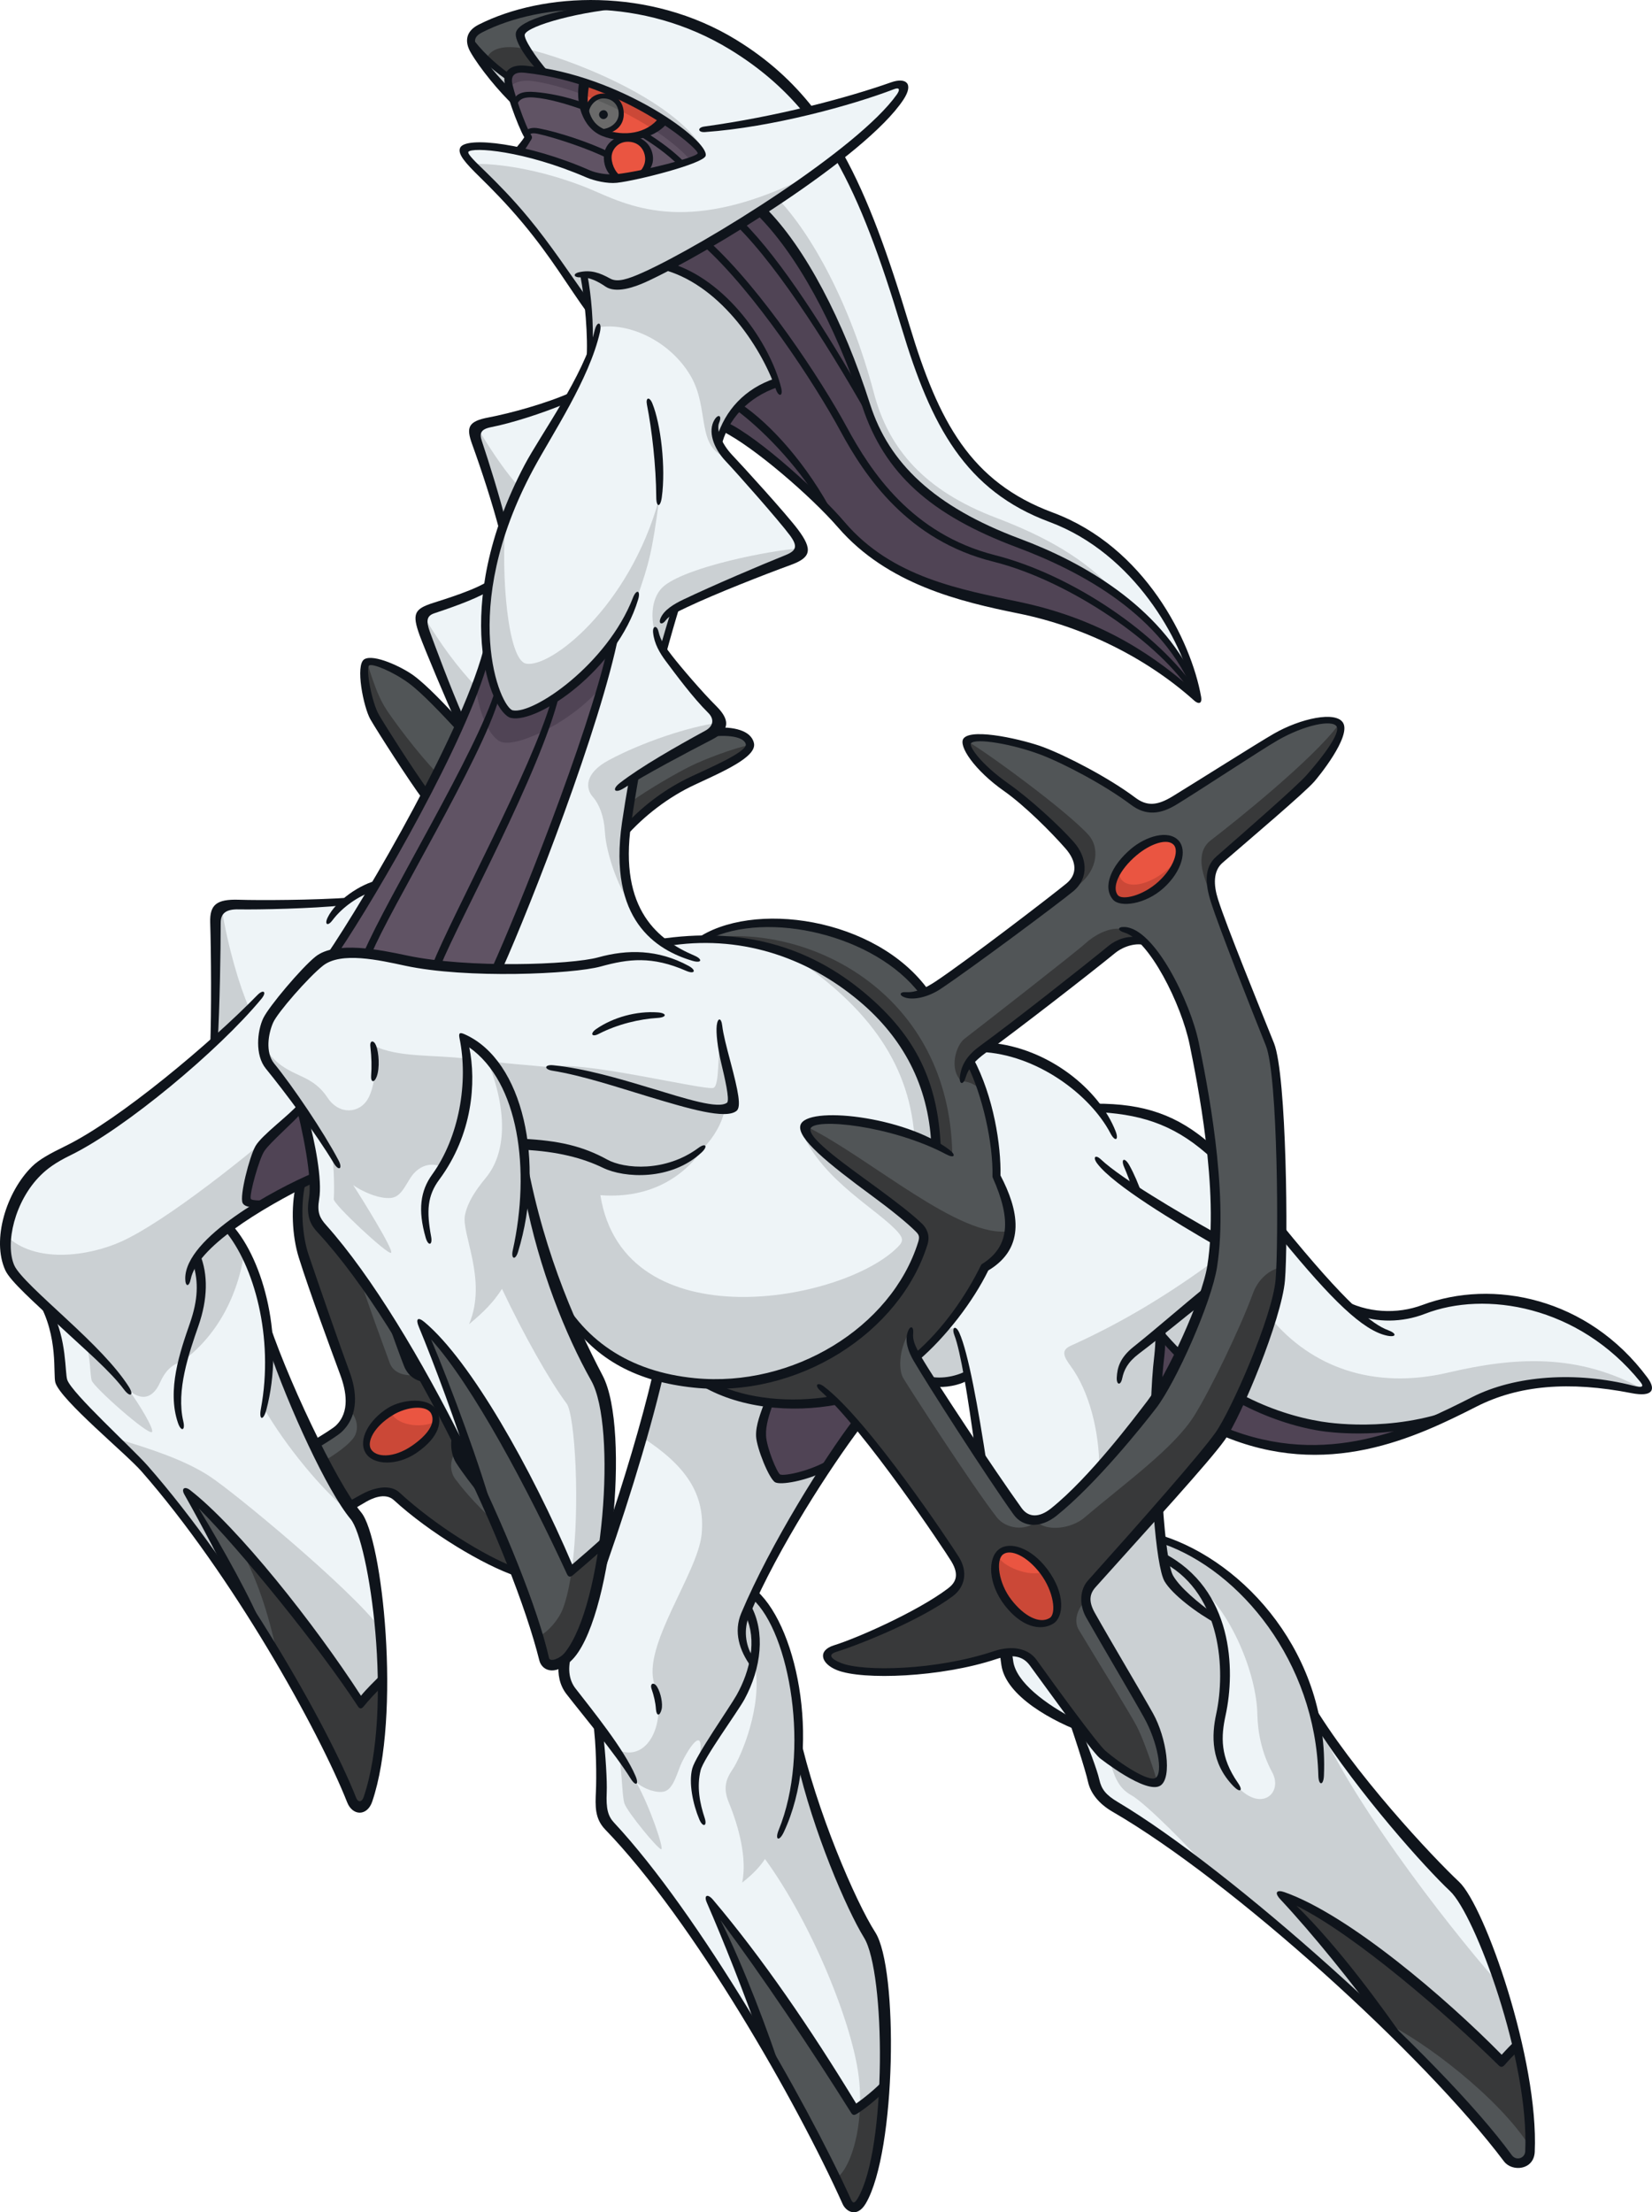 <?xml version="1.0" encoding="UTF-8"?>
<!-- Created with Inkscape (http://www.inkscape.org/) -->
<svg version="1.1" viewBox="0 0 221.15 296.02" xmlns="http://www.w3.org/2000/svg">
 <path d="m79.735 184.1c2.596 2.759 2.078 18.29 1.095 24.48 1.915-5.532 5.968-19.88 7.122-24.532-5.147-1.479-8.927-4.548-12.381-8.439 0.385 1.317 3.291 7.559 4.164 8.49m56.038-102.99c-10.931-1.938-18.29-4.896-24.243-12.085-2.855-3.432-11.02-9.955-14.451-11.833l-0.976 1.797c1.464 2.529 7.507 8.653 10.362 12.647 1.25 1.745 0.658 2.781-0.976 3.432-3.239 1.294-12.492 4.815-15.102 6.449l-1.553 5.303c1.553 2.529 4.822 6.449 6.368 8.002 1.553 1.553 1.065 2.692-0.569 3.594-2.049 1.124-8.002 4.408-9.881 5.71-3.099 13.882 0 19.103 4.082 21.958 2.123-0.407 3.92-0.407 5.391-0.407 5.71-4.408 21.877-2.611 29.546 7.1l8.409 7.351c7.019 0.488 12.41 4.652 14.94 8.158 5.71-0.488 12.159 2.367 15.102 5.636l9.467 11.02c2.041 2.611 5.554 6.368 8.734 9.711 2.773 2.041 7.758 1.228 10.45 0.414 14.585-4.423 23.674 3.343 28.895 9.223 1.191 1.339 0.895 2.123-1.553 1.635-8.461-1.694-15.398-1.206-24.976 3.587-14.858 7.433-27.512 5.059-38.532-2.529l0.325 15.102 0.414 3.92c11.182 3.587 19.836 16.16 20.486 23.667 2.936 4.659 13.793 18.859 18.201 22.291 4.408 3.424 11.434 24.081 10.613 35.589-0.118 1.708-1.716 2.855-3.262 0.732-10.384-14.2-41.224-40.078-51.837-46.446-2.071-1.242-3.18-2.773-3.513-4.164-0.325-1.39-1.139-4.082-1.952-7.019-7.677-2.773-9.474-6.856-9.637-9.548l-3.506-26.699c-0.414-3.994-0.984-7.588-1.553-10.443-1.553 0.814-3.35 1.058-4.815 0.895l-9.962 5.798c-5.059 6.449-10.694 16.323-13.63 22.772 4.571 4.489 6.368 14.94 5.798 21.145 1.302 5.14 5.791 19.347 9.223 23.918 3.424 4.571 3.587 26.033-0.496 35.67-0.54 1.28-1.546 1.879-2.448 0-8.868-18.556-21.137-38.451-30.774-49.056-1.893-2.093-1.96-3.321-1.96-5.229 0-1.901-0.104-5.88-0.214-8.979-0.976-1.413-2.833-3.432-3.698-4.519-0.873-1.087-1.198-2.123-1.095-4.186-1.302 0.873-2.285 0.651-2.611-0.821-3.365-15.147-14.799-34.339-17.247-39.013-2.448-4.681-7.618-12.247-12.026-17.58-1.302-1.575-1.745-2.67-1.524-3.646 0.214-0.984 0.104-2.174 0.104-3.535-3.321 1.139-9.578 5.273-11.589 6.634 3.261 3.705 4.955 9.637 5.495 14.533 1.524 4.622 6.693 17.905 10.998 23.349 4.815 6.094 5.17 27.749 2.611 38.088-0.54 2.174-2.123 1.797-2.781 0.111-6.035-15.59-21.707-36.676-26.499-42.718-1.782-2.248-5.769-5.821-11.101-11.16-1.065-1.058-1.361-1.738-1.309-3.698 0.059-1.96-0.651-5.221-1.686-7.832-1.087-0.984-3.424-3.543-4.622-4.844-2.64-2.877 0.111-8.601 1.25-10.998 1.146-2.389 4.082-4.186 7.181-5.547 3.106-1.361 13.771-9.688 18.504-14.045 0.325-4.511 0.274-12.565 0.274-15.834 0-2.618 1.361-2.663 3.92-2.559 2.552 0.111 10.554-0.214 13.438-0.377 1.146-1.146 2.936-1.849 3.92-2.019 2.936-4.785 7.344-13.327 11.589-21.98-1.472-3.21-4.408-10.827-5.111-12.625-0.71-1.797 0.762-2.618 2.123-2.943 1.353-0.325 4.948-1.79 6.53-2.552 0.266-2.396 1.353-6.042 2.012-8.328-0.821-2.67-2.559-8.542-3.373-11.212-0.525-1.694-0.059-2.123 1.302-2.448 1.361-0.325 8.002-2.174 10.938-3.269 0.814-1.464 2.123-4.023 2.833-5.71 0-1.146-0.059-4.733-0.163-6.501-4.245-6.205-8.897-12.654-11.678-15.265-2.145-2.026-5.059-4.822-4.896-5.717 0.163-0.895 4.977-0.569 7.181 0l1.39-1.879c-0.569-0.976-1.553-3.513-2.123-4.977-1.879-1.716-4.245-4.815-5.059-6.124-0.821-1.309-0.651-2.773 0.488-3.35 7.085-3.543 13.386-3.587 19.998-2.855 10.85 1.206 19.673 8.165 24.081 13.793 4.001-0.976 9.06-2.448 10.938-3.18s2.204 0.325 1.553 1.309c-1.952 2.921-5.717 5.954-8.357 8.076 4.356 7.618 7.078 16.981 9.363 24.487 3.225 10.606 7.832 19.924 19.155 23.733 11.094 3.728 18.881 17.632 19.429 24.266-7.973-7.425-18.038-11.182-24.487-12.321" fill="#eef4f7"/>
 <path d="m49.163 240.94c1.494-3.491 2.056-9.999 2.034-15.997-1.072 1.006-2.189 2.086-2.796 2.855-5.473-8.209-14.348-20.353-23.289-28.23 1.664 3.077 4.696 8.557 7.322 14.533 5.377 8.276 11.005 18.083 14.525 26.433 0.614 1.45 1.716 1.553 2.204 0.407" fill="#515557"/>
 <path d="m201.24 288.26c1.524 2.174 3.698 0.769 3.698-0.651 0-2.123-0.473-7.84-1.79-13.941l-2.3 2.004c-8.868-10.332-23.496-19.562-29.073-22.032 6.249 6.523 10.502 11.759 13.224 16.84 6.508 6.153 12.514 12.455 16.241 17.78" fill="#515557"/>
 <path d="m89.133 35.537c3.942-1.849 9.578-5.332 12.847-7.403 5.332 5.658 10.524 15.753 13.549 24.739 3.402 10.11 8.468 15.028 21.137 19.917 6.775 2.611 21.226 9.873 23.593 20.649-5.059-4.815-13.549-9.962-21.145-11.427-7.588-1.472-18.933-3.92-24.894-10.043-5.961-6.124-11.589-12.077-17.143-14.777 0.821-1.708 3.106-4.815 6.856-5.791-1.139-4.164-6.582-13.608-14.799-15.864" fill="#504455"/>
 <path d="m93.881 20.744c0.51-2.485-14.259-10.968-23.474-11.463-1.915-0.104-2.722 0.725-2.293 2.152 0.414 1.376 1.679 5.34 2.603 6.915l-1.235 1.849c2.293 0.584 6.597 1.871 9.171 3.047 1.132 0.51 2.529 0.947 4.378 0.651 2.123-0.348 10.643-2.16 10.85-3.151" fill="#605364"/>
 <path d="m65.243 87.398c-3.261 9.629-12.247 28.326-20.812 40.403 1.952-0.569 3.587-0.569 6.198 0.081 2.618 0.658 12.003 1.96 16.005 1.716 4.164-9.629 13.63-33.873 15.428-43.672-3.757 5.473-11.434 10.288-13.468 9.637-2.041-0.658-3.188-5.554-3.35-8.165" fill="#605364"/>
 <g fill="#515557">
  <path d="m95.008 254.45c1.871 4.179 6.138 14.059 8.098 20.553 2.492 4.275 8.121 14.119 10.051 19.163 0.532 1.39 1.339 2.071 2.448 0 1.109-2.078 2.626-9.459 2.803-15.154-0.799 1.065-2.581 2.485-3.824 3.114-5.517-8.453-13.616-21.004-19.577-27.675"/>
  <path d="m81.185 206.17c-1.642 1.383-3.683 3.217-4.534 4.008-5.059-11.634-15.243-29.11-20.309-32.919 2.566 5.584 6.775 17.743 8.283 22.868 2.167 4.659 6.641 15.272 8.017 21.093 0.436 1.842 1.908 2.063 3.373 0.54 1.472-1.524 3.861-7.559 5.17-15.59"/>
  <path d="m42.114 157.6c-0.71 0.244-1.006 0.385-1.901 0.873-0.577 3.18-0.74 6.035 0.569 10.036 1.302 4.001 4.504 12.595 5.465 15.346 1.146 3.269 0.954 6.967-3.942 9.334 1.39 2.692 3.099 6.257 4.489 8.542 1.472-0.895 4.438-3.099 6.39-1.383 1.96 1.716 11.02 8.816 16.981 10.288-1.139-2.943-2.855-7.514-4.001-9.393-1.383-1.464-3.506-4.327-4.245-5.384-0.732-1.065-0.924-2.345-0.814-3.373-1.139-1.879-3.779-7.27-4.356-8.165-0.865 0.111-1.605-0.791-2.093-1.93-0.488-1.146-1.524-3.868-2.256-5.747-2.285-3.424-6.996-9.792-8.379-11.264-1.39-1.464-2.285-3.483-2.123-4.785 0.163-1.309 0.348-2.1 0.214-2.995"/>
  <path d="m122.55 181.44c2.529 3.92 11.523 17.868 13.549 20.568 0.74 0.984 2.633 2.248 4.571 0.577 5.88-5.066 11.759-12.003 14.451-15.842 2.692-3.831 6.693-12.891 7.344-18.282 0.902-7.425-0.976-24.569-2.936-30.53s-4.408-10.369-6.693-12.159c-1.635-0.081-2.855 0.407-4.733 1.96-4.652 3.831-16.737 12.403-18.127 14.444 1.96 3.432 3.269 9.223 3.35 15.102 2.367 4.571 3.513 8.897-1.39 12.329-1.96 4.245-5.954 9.304-9.385 11.833m0.976-48.65c3.188-1.065 16.981-11.759 19.347-13.793 2.367-2.041 1.553-3.92 0.488-5.473-1.509-2.204-6.279-6.53-9.304-8.572-3.018-2.041-4.815-4.977-4.489-5.628 0.673-1.346 6.205 0 8.979 0.814 2.781 0.814 11.182 5.465 13.061 6.937 1.879 1.472 3.92 1.065 6.368-0.407 2.448-1.472 9.637-6.042 12.654-8.002 3.018-1.96 7.921-2.936 8.653-1.716 0.732 1.228-2.448 5.717-3.676 7.189-1.22 1.464-10.613 9.467-12.159 10.776-1.553 1.302-1.635 3.912-0.984 5.547 1.353 3.38 5.88 15.916 7.514 19.103 1.627 3.18 2.041 26.936 1.546 31.587-0.488 4.652-5.465 16.818-7.751 20.412-2.285 3.587-16.167 18.526-17.306 19.917-1.146 1.383-1.309 3.18-0.325 4.815 1.302 2.174 5.872 10.288 7.751 13.468 1.879 3.188 2.123 7.921 1.065 8.572-1.065 0.651-5.473-2.041-7.351-3.676-1.871-1.627-7.832-10.28-9.06-11.915-1.22-1.635-3.099-2.123-5.465-1.309-6.834 2.359-15.834 3.106-21.226 1.39-1.952-0.621-1.146-1.975 0.244-2.448 4.815-1.635 11.345-4.815 15.102-7.27 2.108-1.368 1.309-3.424 0.651-4.489-2.988-4.852-11.427-16.892-16.404-21.381-6.368 1.708-14.777-0.325-15.997-2.041 15.916 0.163 25.22-10.776 27.912-18.371 0.584-1.627-0.244-2.448-0.895-3.099-3.143-3.143-15.428-10.613-14.451-12.98 0.791-1.908 12.654-0.407 17.143 2.285-0.488-16.323-15.997-27.675-30.693-27.342 8.49-5.798 25.878 0.569 29.058 7.1"/>
 </g>
 <path d="m78.189 10.814c-0.429 2.396-0.244 5.465 2.337 6.819 2.574 1.353 6.02 0.984 8.232-1.657-2.707-1.782-7.499-3.994-10.569-5.162" fill="#EA5541"/>
 <path d="m85.929 23.346c1.842-1.294 0.858-5.096-1.842-4.852-3.609 0.325-3.01 4.179-1.413 5.34 0.673-0.059 2.581-0.362 3.254-0.488" fill="#EA5541"/>
 <path d="m78.419 15.172c0.155-1.339 1.568-2.729 3.136-2.263 1.568 0.466 1.701 2.13 1.568 2.781-0.2 1.028-0.947 1.745-2.418 2.026-0.976-0.51-1.871-1.487-2.285-2.544" fill="#6a6a6a"/>
 <path d="m157.45 112.79c-0.954-1.228-4.12-0.333-5.791 1.302s-3.75 4.356-2.345 5.939c1.191 1.339 4.349 0.074 6.057-1.597 1.708-1.671 3.269-4.12 2.078-5.643" fill="#EA5541"/>
 <g fill="#515557">
  <path d="m61.431 96.991c-2.396-2.544-5.014-5.096-6.138-5.991-1.124-0.902-4.859-3.091-6.072-2.396-0.518 0.296-0.599 4.489 0.68 6.886 1.272 2.396 5.088 8.165 6.886 10.709 1.575-2.618 3.52-6.434 4.645-9.208"/>
  <path d="m95.508 97.889c1.42-0.148 4.718 0.377 4.94 1.649 0.229 1.272-2.588 2.773-4.718 3.594-2.921 1.124-7.484 3.217-11.907 7.862 0.377-2.093 0.584-4.741 0.932-6.863 3.114-1.901 7.462-4.223 10.753-6.242"/>
  <path d="m81.653 0.662c-3.971-0.059-11.353 0.244-17.151 3.143-1.109 0.555-1.605 1.272-1.272 2.204 1.597 1.605 3.417 3.254 4.911 4.304 0.052-0.828 0.991-1.546 4.467-0.717-1.435-1.871-2.951-4.341-2.759-5.184 0.274-1.213 6.176-3.032 11.804-3.75"/>
 </g>
 <path d="m66.495 203.91c-3.313-3.077-4.785-4.992-5.554-6.013-0.799-1.072-0.71-2.64 0.155-3.75-0.096-0.814-0.436-0.836-0.044-1.886-1.228-2.182-2.796-5.207-4.297-7.943-0.481 0.133-0.288 0.022-1.109-0.318-1.79 0.17-3.054-0.444-3.483-1.642-0.991-2.773-2.773-7.418-4.223-12.026-0.695-1.198-4.038-5.414-5.059-6.368-1.028-0.954-0.851-2.618-0.71-3.646 0.133-1.021-0.007-1.79-0.059-2.722l-1.768 0.643c-0.887 3.35-0.481 7.314 0.407 10.184s4.105 11.885 5.673 16.056c0.599 1.583 0.68 2.966 0.377 4.149 0.991 1.072 1.294 2.544 0.614 3.639-0.599 0.969-2.367 2.241-3.994 3.202 1.117 2.211 2.47 4.645 3.565 6.183 3.417-2.256 5.384-2.078 6.886-0.777 4.319 3.735 12.122 8.801 15.132 9.341-0.836-2.086-1.893-4.8-2.507-6.309" fill="#38393A"/>
 <path d="m167.71 173.11c-1.627 4.467-5.658 12.846-7.84 16.323-2.7 4.327-9.141 8.927-14.799 13.719-1.472 1.242-4.815 1.96-6.36 0.399-1.39 1.398-4.09 0.998-5.258-0.503-3.321-4.26-11.782-17.373-12.528-18.63-0.754-1.25-0.503-4.341 0.998-6.427-0.251 0.998 0.251 2.588 0.865 3.506 4.94-4.031 7.669-9.296 9.038-12.026 2.47-1.368 3.188-3.062 3.38-4.748-6.567 1.169-18.793-9.822-27.143-13.926-1.331 1.768 10.317 9.659 14.481 12.928 1.235 0.969 1.22 1.716 0.976 2.692-2.278 9.126-14.444 19.429-28.733 18.608 5.391 3.269 12.492 3.269 16.655 2.285 6.035 5.391 12.654 15.679 16.323 21.145 1.316 1.952 0.984 3.188-0.407 4.489-2.566 2.411-10.857 5.961-15.509 7.596-1.346 0.466-1.39 1.383 0 2.204 4.408 2.588 17.632 0.081 22.202-1.472 2.1-0.717 3.838 0.569 4.733 1.797 2.174 2.958 6.826 9.733 8.409 11.427 1.176 1.25 6.242 4.593 7.714 3.905-0.762-2.648-1.99-5.991-2.736-7.418-0.895-1.708-5.303-8.816-7.751-12.891-0.666-1.109-0.303-2.633 0.814-3.838-0.081-0.821 0.584-1.842 1.472-2.833 4.364-4.881 14.096-15.664 17.143-19.909 3.054-4.245 7.884-18.615 7.78-21.884-1.087 0-3.047 1.087-3.92 3.483" fill="#38393A"/>
 <path d="m64.917 8.87c0.976 1.309 2.5 2.833 3.594 3.646-0.37-1.043-0.444-1.753-0.34-2.241-1.183-0.777-2.16-1.56-3.054-2.411-0.126 0.311-0.192 0.651-0.2 1.006" fill="#cbd0d3"/>
 <path d="m94.303 20.217c-4.082-7.181-18.881-12.625-23.674-13.63-0.044-0.015-0.089-0.015-0.141-0.03 0.525 0.88 1.242 1.982 2.041 2.995 8.032 1.302 17.868 6.886 21.773 10.665" fill="#cbd0d3"/>
 <path d="m71.121 9.361c0.459 0.044 0.932 0.111 1.413 0.192-0.799-1.013-1.516-2.115-2.041-2.995-3.365-0.673-4.881 0.074-5.377 1.309 0.895 0.851 1.871 1.627 3.054 2.411 0.274-1.257 1.775-1.035 2.951-0.917" fill="#38393A"/>
 <g fill="#cbd0d3">
  <path d="m137.81 73.195c-6.183-2.271-18.364-7.263-21.958-19.103-3.594-11.833-7.921-19.177-13.956-25.959l2.256-1.524c4.46 4.681 9.659 13.941 12.846 26.018 1.967 7.462 6.782 13.024 16.323 16.648 6.53 2.485 12.018 5.495 15.938 9.94-3.136-2.093-8.261-4.844-11.449-6.02"/>
  <path d="m96.317 59.263c1.198-5.007 5.769-7.403 7.618-8.054-2.5-8.054-9.578-13.823-14.259-15.672 8.165-4.681 16.33-9.799 20.028-12.736-16.219 8.601-24.273 5.332-29.931 2.833-4.718-2.093-11.316-3.809-16.544-3.705 6.205 5.991 10.561 11.759 15.568 19.052 0.214 1.413 0.325 3.698 0.429 5.872 0.385-1.169 0.71-2.063 0.873-3.047 4.082-0.732 9.614 1.849 12.329 6.449 2.692 4.571 0.569 9.799 5.221 11.101z"/>
  <path d="m67.692 69.603c-0.651 7.425 0.303 18.63 2.692 19.185 3.188 0.732 13.882-7.514 17.876-22.121-0.976 7.425-1.427 8.757-2.855 12.98-3.261 9.629-14.281 16.892-16.899 15.916-3.047-1.146-6.035-13.793-0.814-25.959"/>
  <path d="m56.734 82.453c2.33 3.912 4.652 6.982 6.982 9.415-0.318 0.74-1.139 2.973-1.945 4.763-1.967-4.556-4.822-10.48-5.037-14.178"/>
  <path d="m63.927 57.278c2.115 3.491 3.809 5.924 5.606 7.936-0.422 1.058-1.376 3.173-2.012 4.866-1.694-5.184-4.016-11.641-3.594-12.802"/>
  <path d="m107.19 73.357c-4.23 0.318-14.91 2.433-18.194 4.97-2.33 1.797-2.012 6.242-0.214 8.461 0.532-1.901 1.058-3.698 1.59-5.288 5.391-3.276 16.5-6.242 16.818-8.143"/>
  <path d="m84.87 121.59c-1.797-4.866-1.59-9.94 0-17.454 4.334-3.387 11.441-5.843 11.338-7.433-4.023 0.547-10.191 2.596-14.695 5.007-3.402 1.819-3.062 3.898-2.174 4.896 0.873 0.984 1.524 2.618 1.635 4.681 0.163 3.077 2.063 8.276 3.898 10.302"/>
 </g>
 <g fill="#504455">
  <path d="m147.12 77.848c2.773 3.099 5.14 6.449 6.449 10.369-5.991-3.483-12.299-6.316-19.591-7.403-7.292-1.087-15.457-4.134-21.226-10.554-5.769-6.427-11.641-10.998-15.561-13.061 0.54-1.745 2.611-4.681 6.745-5.991-0.865-4.245-6.967-13.165-14.688-15.672 4.674-2.396 9.74-5.221 12.647-7.403 5.525 6.101 10.421 14.481 13.475 24.495 3.047 10.007 8.431 15.087 20.649 19.917 4.134 1.627 7.507 2.936 11.101 5.303"/>
  <path d="m88.871 16.011c-0.473 0.488-1.021 0.887-1.56 1.206 1.982 1.287 3.779 2.714 5.162 4.245 0.71-0.2 1.472-0.606 1.472-0.91 0-0.2-1.79-2.315-5.074-4.541"/>
  <path d="m71.121 9.361c-2.389-0.274-3.454 0.636-3.003 2.367 0.666-0.71 1.723-1.095 3.299-0.865 1.864 0.266 4.245 0.917 6.782 1.849 0.007-0.496 0.044-1.021 0.104-1.583-4.223-1.42-6.235-1.657-7.181-1.768"/>
 </g>
 <path d="m88.871 16.011c-2.189-1.531-7.736-4.312-10.569-4.881-0.059 0.562-0.096 1.087-0.104 1.583 0.444 0.163 0.887 0.34 1.339 0.518 1.339-0.947 3.446-0.237 3.631 1.642 1.427 0.71 2.825 1.494 4.142 2.345 0.54-0.318 1.087-0.717 1.56-1.206" fill="#CB4837"/>
 <path d="m79.535 13.232c1.206 0.488 2.426 1.035 3.631 1.642-0.185-1.879-2.293-2.588-3.631-1.642" fill="#5b5c5c"/>
 <path d="m63.715 91.866c0.259 3.106 1.775 7.048 3.565 7.462 2.478 0.569 9.903-3.143 13.431-7.714 0.422-1.442 0.858-3.18 1.242-5.465-2.833 4.571-10.938 10.036-13.446 9.415-1.309-0.333-2.884-4.903-3.261-8.061-0.658 1.856-0.976 3.054-1.531 4.364" fill="#504455"/>
 <g fill="#cbd0d3">
  <path d="m29.653 121.44c0.895 5.465 2.448 10.613 3.676 13.386-1.39 1.553-3.188 3.269-4.571 4.652 0.325-4.652-0.251-16.729 0.895-18.038"/>
  <path d="m40.21 148.46c-6.53 5.88-18.068 15.021-23.999 17.683-4.275 1.923-11.537 3.047-15.457-0.865 0 2.174-0.081 3.986 0.873 5.007 1.745 1.849 7.943 7.721 9.903 9.467 0.577 1.93 0.518 4.082 0.74 4.955 0.214 0.865 7.588 7.396 8.076 6.908 0.325-0.325-1.738-3.809-3.151-5.658 1.627 1.479 3.225 1.302 4.238-0.984 0.658-1.464 1.531-2.389 2.833-2.722 4.63-3.313 7.618-8.705 8.49-15.013-0.814-1.309-1.309-2.182-2.071-3.047 3.92-2.833 7.455-4.903 11.375-6.368-0.052-2.884-0.814-6.752-1.849-9.363"/>
  <path d="m35.344 188.48c2.847 4.874 7.64 10.887 12.026 14.385-3.165-5.199-9.097-16.5-11.456-24.303 0.244 3.417 0.163 6.427-0.569 9.918"/>
  <path d="m48.401 227.8c0.606-0.769 1.723-1.849 2.796-2.855-0.015-2.552-0.126-5.007-0.318-7.1-4.09-5.391-19.518-18.157-22.86-20.331-3.336-2.174-7.891-3.654-12.321-4.977 1.708 1.797 3.18 3.676 4.733 5.303 2.751 2.899 7.277 8.993 12.003 16.263-2.626-5.976-5.658-11.456-7.322-14.533 8.941 7.877 17.816 20.02 23.289 28.23"/>
 </g>
 <path d="m31.694 206.17c2.855 5.303 4.164 9.548 5.384 15.021 2.862 4.652 7.913 14.207 9.718 19.103 0.569 1.546 2.137 1.775 2.611 0.244 1.309-4.245 1.79-10.613 1.79-15.59-1.058 0.895-2.086 1.952-2.796 2.855-3.809-5.636-10.909-14.888-16.707-21.633" fill="#38393A"/>
 <path d="m116 258.07c-2.685-4.327-7.093-15.997-8.993-22.742-0.17-10.384-1.56-18.334-6.138-22.054-1.731 3.025-2.596 6.138 0.17 9.511 1.109 5.362-1.827 12.299-2.981 13.993-0.932 1.361-1.257 2.544-0.496 4.408 1.361 3.321 2.455 7.462 1.797 10.724 1.524-1.198 2.396-2.174 3.047-3.158 6.205 8.49 11.974 22.476 12.625 29.82 0.104 1.124 0.126 2.189 0.096 3.195 0.984-0.68 2.211-1.568 3.358-2.426 0.525-9.304-0.754-18.482-2.485-21.27" fill="#cbd0d3"/>
 <path d="m111.77 291.47c0.695 1.405 1.117 2.226 1.464 2.833 0.725 1.28 1.901 1.035 2.507-0.518 1.62-4.156 2.455-9.319 2.744-14.451-1.146 0.858-2.374 1.745-3.358 2.433-0.17 5.621-2.115 9.43-3.358 9.703" fill="#38393A"/>
 <path d="m82.712 234.17c0.584 2.352 0.525 6.028 0.873 7.13 0.34 1.102 4.571 6.257 4.948 6.146 0.348-0.096-1.524-5.71-3.373-8.979 1.087 0.984 2.803 1.494 3.757 1.257 1.302-0.333 1.79-2.766 2.367-3.92 1.635-3.269 3.261-4.652 2.123 0.407 2.145-4.216 7.484-10.857 7.484-13.904-1.96-1.635-1.642-5.229-0.547-7.618 2.396-5.229 8.054-15.894 14.259-24.162-0.984-1.309-1.849-2.426-2.833-3.291-3.831 0.732-12.24 1.058-16.973-2.204-1.716-0.081-5.147-0.414-6.782-0.984-0.407 2.345-1.383 5.717-2.145 8.217 5.887 3.772 8.594 7.618 8.054 13.061-0.525 5.221-8.032 14.991-6.316 20.028 1.745 5.118-0.873 10.554-4.896 8.816" fill="#cbd0d3"/>
 <path d="m102.93 187.62c-0.488 1.472-1.228 3.247-1.013 4.563s1.56 5.088 2.211 5.517c0.643 0.429 4.134-0.244 6.494-1.405 1.191-1.686 2.907-4.23 4.193-5.643-0.976-1.072-2.137-2.389-3.151-3.336-2.544 0.547-5.147 0.762-8.734 0.303" fill="#504455"/>
 <g fill="#cbd0d3">
  <path d="m165.65 239.07c3.262 3.498 6.124 0.791 4.659-1.915-1.376-2.544-1.938-5.266-1.99-7.773-0.118-5.576-3.646-13.926-8.113-17.41 3.483 5.332 4.467 10.776 3.594 15.997-0.725 4.349-1.198 7.84 1.849 11.101m6.124 14.577c6.249 6.523 10.228 11.545 12.943 16.626-9.341-8.823-19.148-16.907-22.55-19.665-2.773-3.269-8.927-9.415-10.717-10.391-1.797-0.984-2.293-2.618-2.943-4.741 2.995 2.071 5.821 3.38 6.582 2.833 0.769-0.547 0.984-3.483-0.325-6.745-1.302-3.269-7.729-13.823-8.705-15.568-0.976-1.738-0.651-3.262 0.214-4.245 1.612-1.805 6.641-7.292 8.816-9.688l0.222 3.809c12.839 4.681 19.481 16.441 20.893 24.169 5.229 12.188 20.028 30.582 24.709 35.692 0.924 2.544 1.657 5.281 2.233 7.936l-2.3 2.012c-8.868-10.332-23.496-19.562-29.073-22.032"/>
  <path d="m162.49 168.76c-5.991 4.356-12.026 8.106-19.155 11.316-1.316 0.592-0.969 1.42 0 2.729 2.441 3.313 3.831 8.631 3.831 13.771 2.81-3.262 6.42-7.936 7.625-9.452 0.126-2.847 0.126-6.368 0.488-8.609 0.636 0.636 1.827 1.827 2.877 2.81 1.479-3.58 2.981-7.581 4.334-12.565"/>
  <path d="m170.11 176.38c5.414 6.53 13.741 9.629 23.726 7.292 8.816-2.063 17.417-2.722 26.447 2.396-6.878-1.361-14.895-2.389-21.492 0.843-7.677 3.757-18.778 7.669-32.815 0.081 1.635-3.513 2.803-6.368 4.134-10.613"/>
 </g>
 <path d="m158 181.22-2.892-3.032-0.355 8.675c0.991-1.413 2.47-3.742 3.247-5.643" fill="#504455"/>
 <path d="m165.97 186.99c-0.496 1.635-1.413 3.535-2.115 4.526 7.196 3.247 17.698 3.668 27.645-1.272-6.775 1.198-16.714 2.026-25.53-3.254" fill="#504455"/>
 <g fill="#cbd0d3">
  <path d="m80.371 159.93c3.158 19.747 32.837 14.281 39.937 6.804 0.503-0.532 0.673-0.947-0.037-1.782-2.552-3.003-10.073-6.841-12.943-13.497 2.722 3.543 11.33 9.089 15.302 12.484 0.858 0.732 1.117 1.25 0.732 2.884-1.716 7.263-13.305 18.941-27.756 18.282-11.885-0.532-16.892-5.059-20.649-10.85-1.96-5.961-3.838-12.654-4.652-16.981 0-1.309 0.081-2.862-0.081-4.164 3.099 0.163 6.309 0.444 9.792 2.123 4.408 2.123 10.288 1.819 14.23-1.716-2.418 3.646-6.893 6.937-13.875 6.412"/>
  <path d="m73.406 142.85c3.513-1.25 21.182 3.195 22.136 2.707 0.754-0.392 0.555-4.23 0.88-7.492 0.658 3.313 1.287 6.316 1.745 7.995 0.444 1.612 0.266 2.626-1.871 2.404-5.236-0.562-16.374-4.926-22.89-5.613"/>
  <path d="m127.81 177.73c0.784 1.775 1.487 4.371 1.753 6.235-1.22 0.74-3.343 1.146-4.896 0.821-0.814-1.228-1.464-2.204-2.123-3.188 1.938-1.671 2.574-2.315 3.883-3.868 0.451 0.052 0.858 0.074 1.383 0"/>
 </g>
 <path d="m185.43 270.64c5.318 2.529 15.198 10.051 19.34 16.552 0.081-5.066-0.784-9.896-1.635-13.527l-2.167 2.211c-5.318-5.998-19.31-18.208-29.199-22.232 3.609 3.824 9.607 11.086 13.66 16.996" fill="#38393A"/>
 <path d="m105.26 127.43c10.532 6.826 16.323 14.474 17.136 24.428 0.969 0.362 1.782 0.688 2.84 1.257-0.244-8.409-5.14-19.754-19.976-25.686" fill="#cbd0d3"/>
 <path d="m80.208 184.76c-2.833-4.896-8.816-17.632-9.792-27.209-0.222-7.078-2.293-14.148-5.665-16.87 3.594 8.165 2.833 13.823 0.325 16.87-1.464 1.782-2.448 3.276-2.825 5.007-0.547 2.5 3.047 8.705 0.54 14.636 1.96-1.635 3.269-2.936 4.408-4.733 2.884 6.094 6.368 12.299 8.653 15.346 1.117 1.487 1.849 13.756 0.703 22.18 1.479-1.169 2.892-2.367 4.526-3.757 0.924-7.041 1.575-17.232-0.873-21.47" fill="#cbd0d3"/>
 <path d="m81.084 206.22c-1.642 1.39-3.047 2.588-4.534 3.764-0.281 2.041-0.666 3.861-1.183 5.244-0.547 1.45-1.982 3.136-3.114 3.646 0.17 1.035 0.399 1.901 0.606 2.833 0.274 1.191 1.25 1.79 2.67 0.377 2.396-2.396 4.364-7.729 5.554-15.864" fill="#38393A"/>
 <path d="m89.409 146.84c-3.454-1.309-9.718-3.032-14.311-3.824-2.071-0.355-4.696-0.436-8.956-0.924 2.123 3.594 3.343 5.636 3.757 10.776 3.018 0.163 7.692 0.814 10.362 2.611 3.158 2.123 10.931 1.161 13.985-1.96 1.361-1.383 2.507-3.424 2.751-5.059-1.716 0.163-4.319-0.385-7.588-1.62" fill="#cbd0d3"/>
 <path d="m62.359 141.66c-4.031-0.547-9.141-0.111-12.299-1.745 0.436 2.507 0.089 5.451-0.747 7.011-1.109 2.086-3.883 2.33-5.458-0.037-2.566-3.853-5.702-2.278-8.712-7.137-0.229 2.773 5.236 7.366 9.289 14.503 0.325 2.041 0.325 5.554 0.244 6.205-0.081 0.651 7.181 7.433 7.669 7.181 0.488-0.244-4.164-7.669-5.059-9.06 1.139 0.821 3.424 1.879 5.059 1.716 1.635-0.163 2.123-2.448 3.269-3.506 1.139-1.065 2.448-1.146 3.506-0.658 2.588-2.936 4.112-10.339 3.239-14.474" fill="#cbd0d3"/>
 <g fill="#38393A">
  <path d="m49.11 88.57c0.843 2.618 1.405 4.341 2.337 5.931 0.939 1.59 4.733 6.612 7.019 8.897l-1.383 2.936c-2.367-2.936-6.449-9.223-7.27-11.02-0.814-1.797-1.405-5.902-0.703-6.745"/>
  <path d="m100.38 99.679c-2.108 0.407-6.161 1.945-7.943 2.84-1.782 0.887-5.51 2.995-8.098 4.859l-0.569 3.321c2.108-1.945 5.428-4.371 6.804-5.184 1.383-0.814 9.319-3.89 9.807-5.835"/>
  <path d="m95.128 125.46c13.697-1.745 31.913 7.721 32.349 28.851l-2.233-1.198c-0.621-18.475-19.325-27.978-30.116-27.653"/>
  <path d="m149.98 124.29c-1.583-0.192-3.52 0.88-4.667 1.938s-12.994 10.302-16.204 12.773c-1.146 0.88-2.123 4.112-0.362 5.702 0.954-0.03 2.012 0.488 2.833 1.413-0.436-1.309-1.035-2.884-1.745-4.031 2.345-2.552 15.235-11.693 17.964-14.311 1.413-1.361 3.151-2.174 5.059-1.96-0.762-0.703-1.56-1.361-2.877-1.524"/>
  <path d="m144.47 118.36c2.611-2.16 2.633-5.044 1.294-6.582-2.788-3.18-14.178-11.493-16.374-12.639 0.436 1.346 1.686 3.616 4.186 5.318 2.492 1.701 7.573 6.035 9.533 8.513 0.851 1.08 1.76 3.01 1.361 5.391"/>
  <path d="m161.75 118.78c-1.161-2.648-1.376-5.029 0.311-6.323 3.239-2.478 13.623-10.776 17.136-15.487 0.74 0.281-0.791 4.142-3.291 6.634-2.492 2.5-9.178 8.476-11.456 10.332-0.91 0.74-2.418 3.254-2.7 4.844"/>
 </g>
 <path d="m149.79 116.26c-0.288 3.084 4.171 2.914 7.943-1.316-0.74 2.463-4.031 6.094-7.655 5.488-1.376-0.229-1.605-2.226-0.288-4.171" fill="#CB4837"/>
 <path d="m40.312 148.26c-1.183 1.095-4.948 4.304-5.569 5.539-0.614 1.235-2.233 6.449-1.657 6.945 0.2 0.17 1.043 0.451 1.856 0.473 1.908-1.006 5.428-2.892 7.026-3.543-0.192-2.389-0.814-6.797-1.657-9.415" fill="#504455"/>
 <path d="m134.16 207.53c-1.42 0.961-1.191 4.474 0.732 6.782 1.93 2.308 4.319 3.476 5.784 2.552 1.464-0.917 0.732-4.423-0.599-6.183-1.331-1.768-4.312-4.238-5.917-3.151" fill="#EA5541"/>
 <path d="m133.6 208.17c0.392 1.339 4.208 2.973 6.138 2.13 2.278 2.973 2.773 6.93-0.54 6.93-4.216 0-7.285-7.477-5.599-9.06" fill="#CB4837"/>
 <path d="m58.114 188.89c-0.821-1.39-3.92-1.309-6.042 0.163-2.123 1.472-3.646 3.809-2.773 5.17s4.082 1.146 5.983-0.163c1.908-1.309 3.92-3.321 2.833-5.17" fill="#EA5541"/>
 <path d="m52.354 188.92c0.496 1.657 3.809 2.374 6.065 1.272-0.385 1.982-3.254 4.903-6.671 5.014-3.417 0.111-4.023-3.801 0.606-6.286" fill="#CB4837"/>
 <g fill="#0f141b">
  <path d="m80.814 14.745c-0.362 0-0.621 0.296-0.621 0.584 0 0.266 0.222 0.584 0.562 0.606 0.311 0.015 0.592-0.251 0.614-0.54 0.015-0.303-0.192-0.651-0.555-0.651"/>
  <path d="m81.447 20.299c-2.626-1.294-6.819-2.655-9.311-3.121-0.939-0.177-1.575 0.03-1.805 0.466l0.385 0.777c0.059-0.547 0.459-0.688 1.265-0.518 2.189 0.466 6.989 2.049 9.474 3.35z"/>
  <path d="m111.84 21.299c3.387 5.924 6.05 13.261 8.868 22.609 3.942 13.113 8.52 21.751 19.791 25.937 11.397 4.238 17.698 15.931 19.163 22.454-6.346-5.636-13.542-9.688-23.016-11.715-7.943-1.701-17.24-3.254-23.615-10.768-3.025-3.565-11.382-11.271-15.753-13.312l-0.532 1.22c4.127 2.034 11.87 8.727 15.45 12.861 6.627 7.64 16.404 9.933 24.132 11.5 8.749 1.768 17.173 5.954 23.541 11.663 0.54 0.481 1.095 0.481 0.917-0.532-1.324-7.433-7.514-20.05-19.858-24.635-10.983-4.075-15.28-12.107-19.163-24.998-2.833-9.408-5.503-16.944-8.912-23.06z"/>
  <path d="m108.93 14.549c-2.84-3.639-6.198-6.664-10.391-9.23-11.574-7.085-25.841-6.383-34.457-2.026-1.79 0.902-1.871 2.33-1.087 3.698 1.161 2.034 3.794 5.295 5.909 7.248l-0.407-2.137c-1.819-1.819-3.587-3.898-4.571-5.613-0.592-1.035-0.414-1.642 0.666-2.182 7.906-4.001 21.477-4.815 33.163 2.337 3.868 2.367 7.026 5.081 9.726 8.313z"/>
  <path d="m68.238 9.909c-1.982-1.39-3.971-3.306-5.096-4.933l0.459 2.1c1.213 1.294 2.766 2.603 4.445 3.75z"/>
  <path d="m80.683 0.583c-5.443 0.614-11.234 2.026-11.619 3.787-0.244 1.124 1.546 3.668 3.003 5.155l1.405 0.163c-1.827-2.078-3.373-4.504-3.225-5.066 0.318-1.161 7.61-3.217 14.141-3.587z"/>
  <path d="m119.3 11.014c-6.116 2.16-15.479 4.608-25.013 5.917-0.954 0.133-0.887 0.806 0.081 0.74 9.023-0.636 19.762-3.602 25.316-5.739 0.769-0.296 0.806 0.096 0.37 0.717-5.155 7.285-25.626 20.043-33.998 23.814-2.012 0.902-3.409 1.346-4.364 0.814-1.42-0.784-2.588-1.198-4.142-0.858-0.932 0.207-0.762 0.732 0.185 0.695 1.198-0.044 2.359 0.569 3.313 1.228 1.39 0.954 3.838 0.104 5.391-0.599 8.409-3.838 29.465-16.788 34.494-24.399 1.472-2.233 0.274-3.003-1.635-2.33"/>
  <path d="m79.314 46.543c0.185-3.173-0.17-7.056-0.666-9.696l-0.961 0.022c0.599 3.121 1.072 8.217 0.821 11.404z"/>
  <path d="m79.595 44.256c-1.398 5.924-7.233 13.919-9.363 17.95-10.11 19.14-4.578 33.274-1.812 33.865 3.55 0.762 14.185-6.434 17.003-15.842 0.377-1.235-0.229-1.45-0.695-0.237-3.446 8.875-13.305 15.627-16.078 15.058-1.649-0.34-7.374-13.431 2.736-32.246 2.529-4.704 7.514-12.085 8.927-18.364 0.311-1.398-0.392-1.575-0.717-0.185"/>
  <path d="m86.603 54.141c0.666 3.373 1.22 8.165 1.25 12.395 0.007 1.39 0.547 1.39 0.74 0.015 0.555-3.986-0.133-9.829-1.272-12.588-0.377-0.917-0.91-0.791-0.717 0.177"/>
  <path d="m88.484 36.006c7.618 1.856 13.29 10.125 15.376 16.078 0.392 1.117 0.998 0.939 0.71-0.2-1.494-5.954-7.285-14.422-14.858-16.685z"/>
  <path d="m96.507 59.916c0.851-3.824 3.668-6.775 7.588-8.106l-0.348-1.169c-4.031 1.353-6.686 4.253-7.788 7.943z"/>
  <path d="m95.622 56.213c-0.865 1.464-0.163 3.713 1.509 5.48 1.635 1.731 7.1 7.921 8.579 9.896 1.124 1.501 0.917 2.108-0.592 2.707-3.336 1.339-9.622 4.016-13.586 5.902-1.331 0.629-2.67 1.435-3.121 2.566-0.296 0.747 0.244 0.88 0.695 0.259 0.459-0.629 1.442-1.102 2.929-1.805 3.735-1.768 10.265-4.327 13.815-5.621 2.692-0.976 3.01-2.019 0.969-4.741-1.568-2.093-7.403-8.498-8.816-9.984-1.427-1.516-2.137-3.365-1.731-4.312 0.414-0.961-0.118-1.25-0.651-0.348"/>
  <path d="m95.372 98.929c2.455-1.265 2.278-2.692 0.51-4.452-1.908-1.893-4.763-5.244-5.894-6.701-0.939-1.22-1.546-2.004-1.834-3.261-0.207-0.902-0.821-0.791-0.725 0.133 0.155 1.501 0.895 2.729 1.694 3.809 1.346 1.797 3.668 4.94 5.68 6.923 0.836 0.821 0.725 1.782-0.377 2.389-3.861 2.1-8.69 4.852-11.449 7.004-1.132 0.873-0.688 1.457 0.51 0.71 2.981-1.879 8.202-4.652 11.885-6.553"/>
  <path d="m89.108 87.691c0.651-2.433 1.294-4.637 1.901-6.612l-1.146 0.584c-0.451 1.464-0.932 3.054-1.42 4.755z"/>
  <path d="m84.167 104.54c-0.318 1.782-0.621 3.624-0.902 5.532-1.893 13.046 4.563 17.055 9.444 18.497 1.22 0.362 1.413-0.2 0.244-0.703-4.704-2.004-10.147-6.035-8.461-17.661 0.333-2.293 0.695-4.504 1.08-6.627z"/>
  <path d="m83.691 112.03c2.515-2.87 5.828-5.399 9.274-7.004 3.831-1.79 8.365-3.735 7.965-5.584-0.385-1.753-2.833-2.241-5.34-2.063l-1.161 1.331c2.16-0.451 5.118-0.318 5.406 0.865 0.244 1.035-5.155 3.306-7.374 4.364-3.225 1.524-6.153 3.676-8.623 6.294z"/>
  <path d="m45.244 127.56c5.436-8.076 17.225-28.459 20.161-39.301l-0.451-2.248c-2.529 11.064-15.871 33.932-21.366 41.986z"/>
  <path d="m62.004 95.861c-1.59-3.557-3.89-9.755-4.452-11.301-0.555-1.524-0.407-2.167 0.599-2.5 1.435-0.481 5.318-1.768 7.226-2.936l0.222-1.546c-1.642 1.265-6.176 2.633-7.618 3.099-2.5 0.806-2.862 1.427-1.797 4.356 0.621 1.701 3.594 8.838 5.192 12.299z"/>
  <path d="m57.352 105.79c-1.967-2.692-5.71-8.564-6.627-10.147-0.932-1.605-1.79-6.094-1.317-6.597 0.459-0.303 3.158 0.799 5.288 2.352 1.701 1.235 4.312 4.001 6.494 6.346l0.577-1.109c-2.197-2.374-4.659-4.977-6.412-6.257-1.575-1.146-5.318-2.906-6.575-2.167-1.265 0.747-0.111 6.464 0.806 8.047 0.947 1.642 5.133 8.172 7.048 10.746z"/>
  <path d="m49.734 127.64c2.389-5.887 14.799-26.203 17.084-34.25l-0.473-1.176c-2.418 8.187-14.474 27.793-17.669 35.293z"/>
  <path d="m58.938 129.31c2.64-6.449 13.379-25.907 15.931-36.313l-1.05 0.666c-2.633 9.23-13.187 28.6-15.953 35.463z"/>
  <path d="m67.225 129.69c3.838-8.527 13.201-32.571 15.613-44.826l-1.472 1.753c-2.759 12.107-11.952 35.086-15.539 42.977z"/>
  <path d="m50.604 117.79c-2.256 0.436-5.658 2.722-6.745 4.992-0.451 0.939 0.022 1.198 0.643 0.362 1.368-1.819 3.535-3.262 5.391-3.861z"/>
  <path d="m29.153 139.1c0.251-3.898 0.392-11.974 0.392-15.62 0-1.294 0.747-1.834 2.396-1.797 2.722 0.052 9.955-0.111 13.867-0.532l1.028-1.043c-4.83 0.348-12.173 0.377-14.843 0.288-3.04-0.104-3.92 0.695-3.853 3.04 0.126 4.097 0.177 11.855 0 16.655z"/>
  <path d="m34.436 133.17c-6.146 6.309-18.423 16.641-25.671 20.176-2.041 0.998-3.528 1.797-4.497 2.766-3.409 3.38-5.414 9.77-3.565 13.845 0.666 1.479 3.853 4.282 7.411 7.596 3.432 3.195 6.627 5.894 8.49 8.387 0.836 1.109 1.376 0.769 0.629-0.399-1.842-2.855-4.822-5.784-8.291-9.008-3.202-2.981-6.464-5.887-7.041-7.24-1.242-2.892 0.059-8.579 3.528-12.018 0.91-0.902 2.012-1.716 3.979-2.677 7.322-3.572 19.865-14.03 25.582-20.938 0.777-0.932 0.288-1.361-0.555-0.488"/>
  <path d="m35.829 180.05c2.84 8.335 8.002 19.503 11.101 23.208 2.47 2.958 5.813 25.264 1.753 37.201-0.244 0.71-0.747 0.769-1.013 0.089-3.846-9.733-15.723-30.552-27.89-44.404-2.1-2.389-10.154-9.696-10.776-11.508-0.325-0.924-0.03-5.377-2.071-9.274l-1.864-1.316c2.825 4.837 1.997 9.91 2.352 10.99 0.791 2.389 9.437 9.474 11.508 11.833 12.114 13.793 23.711 34.605 27.542 44.293 0.732 1.864 2.692 1.879 3.358-0.096 3.912-11.486 1.383-35.278-1.487-38.702-3.284-3.927-10.236-18.467-12.787-26.773z"/>
  <path d="m42.052 156.9c-5.332 2.248-17.277 8.705-17.254 14.185 0 1.109 0.51 1.169 0.732 0.081 0.865-4.23 9.112-9.311 16.567-12.972z"/>
  <path d="m25.857 169.11c0.732 2.448 0.658 4.815-0.436 7.958-1.302 3.757-3.114 8.941-1.59 13.349 0.414 1.198 0.998 1.021 0.71-0.214-0.984-4.142 0.754-9.134 2.026-12.795 1.228-3.528 1.331-6.871 0.185-9.607z"/>
  <path d="m30.102 164.66c3.875 4.615 6.612 14.244 4.822 23.859-0.288 1.524 0.325 1.642 0.725 0.148 2.492-9.356-0.325-20.006-4.571-24.739z"/>
  <path d="m48.672 228.35c-0.325 0.407-0.577 0.251-0.762-0.03-5.192-7.958-15.635-20.782-21.293-26.477 3.358 5.554 7.048 12.166 8.749 16.456l-3.794-5.184c-2.041-4.171-4.245-8.453-6.893-13.142-0.459-0.814 0.059-1.139 0.777-0.577 6.397 4.97 16.611 17.853 22.868 27.512 0.717-0.895 1.805-1.938 2.796-2.936l0.111 1.627c-0.843 0.791-1.908 1.938-2.559 2.751"/>
  <path d="m54.224 129.22c8.239 1.775 22.491 1.132 26.203 0.104 3.728-1.028 6.856-1.413 11.427 0.584 1.146 0.503 1.427-0.067 0.325-0.666-4.105-2.226-8.194-2.219-12.092-1.139-3.646 1.006-17.439 1.487-25.589-0.244-3.587-0.762-9.548-1.997-12.247 0.133-1.886 1.501-6.286 6.715-7.019 8.276-0.791 1.686-1.132 4.896 0.355 6.723 2.5 3.062 6.745 8.734 9.097 12.654 0.666 1.109 1.235 0.769 0.636-0.377-2.004-3.816-6.101-9.873-8.616-12.957-1.213-1.487-0.784-4.016-0.141-5.473 0.606-1.368 4.726-6.079 6.671-7.618 2.418-1.915 7.551-0.74 10.99 0"/>
  <path d="m49.578 140.02c0.17 1.524 0.192 2.707 0.104 3.912-0.067 0.924 0.422 0.998 0.747 0.126 0.429-1.146 0.296-3.195-0.081-4.149-0.311-0.777-0.865-0.717-0.769 0.111"/>
  <path d="m36.319 160.54c-1.058 0.111-2.596 0.17-2.751-0.133-0.2-0.606 1.124-5.369 1.827-6.397 0.836-1.228 3.853-3.757 5.17-5.332l-0.68-0.873c-1.095 1.361-4.852 4.082-5.687 5.554-0.791 1.383-2.167 6.708-1.716 7.618 0.288 0.577 1.39 0.629 2.367 0.569z"/>
  <path d="m80.686 184.09c-4.023-7.662-8.424-17.831-10.598-31.247l0.214 7.425c1.849 9.474 5.369 18.305 8.845 24.48 3.461 6.138 1.657 29.886-3.513 36.365-0.695 0.873-2.012 1.302-2.137 0.747-2.906-12.869-17.602-44.249-29.827-57.916-0.851-0.954-1.25-1.686-0.947-3.476 0.451-2.618-0.584-7.758-1.487-11.049l-1.893-2.574c1.265 4.637 2.455 10.894 2.026 13.401-0.451 2.626 0.281 3.728 1.176 4.689 12.41 13.401 26.1 43.036 29.657 57.251 0.311 1.25 1.923 2.211 4.23 0.067 5.399-5.022 8.017-30.988 4.253-38.162"/>
  <path d="m57.714 165.47c-0.636-3.439-0.503-5.473 1.087-7.625 4.482-6.042 4.97-13.061 4.023-17.691 6.619 4.667 8.217 16.337 5.821 27.143-0.266 1.169 0.34 1.413 0.71 0.2 3.646-11.937 0.703-25.575-7.107-29.08-0.68-0.311-0.887-0.237-0.732 0.518 1.198 5.85-0.03 13.194-3.661 18.223-1.575 2.182-1.945 4.741-0.865 8.468 0.34 1.161 0.939 1.013 0.725-0.155"/>
  <path d="m70.09 153.85c4.511 0.214 7.936 1.109 10.635 2.418 2.855 1.39 9.126 1.745 13.194-2.056 0.902-0.843 0.562-1.339-0.429-0.606-4.408 3.262-9.896 2.825-12.21 1.553-3.261-1.797-6.471-2.544-11.345-2.781z"/>
  <path d="m81.022 205.43c-1.265 1.206-3.387 3.018-4.423 3.912-5.436-12.765-13.556-27.217-19.762-32.423-0.917-0.769-1.198-0.414-0.791 0.569 2.056 4.97 5.029 12.928 7.24 19.983l2.936 5.673c-1.864-6.93-5.917-17.75-8.513-23.918 5.599 6.19 13.009 20.131 18.186 31.388 0.2 0.429 0.444 0.481 0.887 0.089 0.902-0.777 2.759-2.345 4.142-3.616z"/>
  <path d="m68.851 209.7c-4.016-1.538-10.576-5.569-15.376-9.984-1.575-1.45-4.282-0.2-5.007 0.207-0.532 0.296-1.331 0.725-1.753 0.998l0.569 1.058c0.459-0.274 1.272-0.769 1.782-1.058 0.614-0.34 2.463-1.294 3.668-0.185 4.689 4.312 12.055 8.749 16.411 10.184 0.444 0.148 0.118-1.058-0.296-1.22"/>
  <path d="m64.037 197.82c-0.769-1.021-1.435-1.96-1.923-2.729-0.629-0.976-0.769-1.952-0.399-2.677l-0.762-1.206c-0.747 0.998-0.769 3.165 0.111 4.541 0.806 1.265 2.086 2.943 3.498 4.696 0.917 1.139-0.096-2.056-0.525-2.626"/>
  <path d="m57.73 189.17c0.651 1.331-0.621 2.943-2.596 4.297-2.492 1.701-4.837 1.553-5.48 0.429-0.525-0.917 0.288-2.921 2.906-4.526 1.923-1.191 4.578-1.405 5.17-0.2m0.747-0.407c-1.05-1.923-4.652-1.516-6.494-0.392-2.611 1.605-4.053 4.267-3.069 5.998 0.998 1.738 4.275 1.797 6.826 0.052 3.18-2.174 3.469-4.319 2.736-5.658"/>
  <path d="m87.226 226c0.311 0.91 0.518 1.775 0.584 2.707 0.074 0.954 0.518 0.954 0.754 0.037 0.192-0.754-0.104-2.233-0.606-3.04-0.422-0.68-0.991-0.466-0.732 0.296"/>
  <path d="m106.69 235.6c2.145 9.43 6.634 19.88 8.986 23.696 2.855 4.652 3.054 28.163-0.828 34.819-0.547 0.947-0.754 0.577-0.954 0.133-6.013-13.231-20.242-38.088-31.698-50.365-0.814-0.873-1.072-1.864-0.976-4.023 0.067-1.516-0.141-5.051-0.503-8.113l-1.339-1.472c0.481 3.188 0.473 7.684 0.399 9.37-0.096 2.078-0.163 3.705 1.25 5.17 11.811 12.21 25.686 36.543 31.78 50.114 0.436 0.976 1.915 1.923 3.106-0.104 4.082-7.004 4.364-31.425 1.257-36.262-2.618-4.068-7.899-16.286-10.184-26.64z"/>
  <path d="m114.19 190.06c-3.801 5.007-11.042 16.485-14.962 25.797-1.043 2.485-0.251 5.014 1.287 7.107l0.177-1.405c-0.902-1.464-1.161-3.572-0.392-5.369 3.912-9.2 11.035-20.065 14.836-25.101z"/>
  <path d="m99.854 216.29c1.472 3.099 0.614 7.226-1.257 10.546-0.917 1.627-5.488 8.128-5.924 9.807-0.503 1.908 0.081 4.763 0.947 6.819 0.459 1.095 1.087 0.932 0.717-0.192-0.643-1.923-1.095-4.164-0.547-6.383 0.385-1.59 4.963-7.832 5.872-9.504 2.271-4.193 2.803-9.015 0.843-12.565z"/>
  <path d="m100.74 213.96c5.007 4.541 7.766 20.486 3.506 30.9-0.555 1.353 0.059 1.62 0.68 0.296 5.051-10.761 2.056-27.091-3.565-32.246z"/>
  <path d="m118.43 278.19c-1.161 1.28-2.796 2.581-3.816 3.284-6.109-10.036-12.558-19.466-19.17-27.276-0.717-0.843-1.265-0.614-0.814 0.407 2.123 4.874 5.059 12.218 7.292 18.637l2.744 4.275c-1.546-4.948-5.221-14.695-8.217-20.59 5.606 7.529 12.159 17.284 17.498 25.797 0.2 0.318 0.392 0.355 0.806 0.096 0.873-0.532 2.374-1.694 3.609-2.929z"/>
  <path d="m111.32 195.12c-2.5 1.657-6.338 2.448-6.9 2.174-0.414-0.274-1.79-3.55-1.871-5.192-0.067-1.383 0.429-2.855 1.006-4.474l-1.139-0.192c-0.577 1.627-1.272 3.247-1.198 4.778 0.081 1.553 1.731 5.673 2.552 6.131 0.732 0.407 4.09-0.177 6.678-1.487z"/>
  <path d="m125.94 153.52c-0.377-8.734-3.313-14.858-10.088-20.568-7.536-6.36-16.611-8.986-27.786-7.263l1.161 0.924c9.592-1.605 18.645 1.324 25.826 7.366 5.857 4.933 9.208 11.293 9.607 19.029z"/>
  <path d="m124.32 132.53c-7.048-9.814-23.726-12.151-31.21-6.819l1.605 0.03c8.054-4.008 22.461-0.614 28.415 7.24z"/>
  <path d="m79.832 137.68c-0.887 0.606-0.636 1.161 0.318 0.666 2.559-1.316 5.473-1.99 7.891-2.137 1.257-0.081 1.272-0.651 0-0.74-2.855-0.207-5.954 0.666-8.209 2.211"/>
  <path d="m95.947 137.23c-0.111 0.961 0.111 2.966 0.599 5.014 0.459 1.915 1.154 4.866 0.799 5.295-1.169 0.902-5.391-0.473-10.332-1.967-4.142-1.25-8.764-2.611-12.957-3.032-1.191-0.118-1.272 0.547-0.096 0.732 3.964 0.636 8.586 2.174 12.699 3.417 5.576 1.686 10.45 3.121 11.929 1.967 0.68-0.525 0.244-2.633-0.814-6.627-0.503-1.893-0.961-3.639-1.087-4.763-0.126-1.117-0.606-1.146-0.74-0.037"/>
  <path d="m76.007 176.42c3.794 5.562 9.334 8.476 16.87 9.259 14 1.472 27.609-7.381 31.284-19.148 0.414-1.324-0.207-2.256-0.673-2.729-1.161-1.161-3.491-2.958-5.961-4.77-3.831-2.818-9.422-6.664-9.023-8.01 0.444-1.472 10.857-0.444 18.179 3.446 1.087 0.577 1.368 0.111 0.385-0.636-5.946-4.474-19.17-5.946-19.917-3.261-0.481 1.723 3.624 5.066 9.681 9.518 2.448 1.797 4.637 3.572 5.754 4.696 0.436 0.429 0.555 0.688 0.325 1.427-3.587 11.449-16.825 19.481-29.886 18.201-8.727-0.851-15.206-5.074-18.719-12.565z"/>
  <path d="m111.2 186.85c-5.347 0.902-11.168 0.333-15.317-1.657h-2.367c5.251 3.262 12.418 3.927 18.637 2.744z"/>
  <path d="m152.45 125.44c-1.494-0.296-3.032 0.296-3.994 1.08-3.402 2.781-12.98 10.332-17.24 13.416-1.642 1.191-2.552 2.478-2.722 4.216-0.089 0.954 0.444 1.043 0.732 0.133 0.444-1.442 1.287-2.359 2.773-3.439 4.267-3.091 13.867-10.532 17.269-13.312 1.132-0.924 2.907-1.464 4.134-1.006z"/>
  <path d="m150.5 124.78c3.336 0.984 7.64 9.548 8.757 15.006 0.984 4.844 3.972 19.473 2.367 29.568-0.732 4.622-5.488 14.777-8.01 18.083-1.768 2.308-7.736 10.258-12.92 14.407-1.583 1.265-3.018 1.228-3.935-0.052-3.654-5.088-11.685-17.225-13.416-20.205-0.865-1.494-1.191-2.271-1.095-3.202 0.089-0.924-0.407-1.072-0.717-0.2-0.444 1.257 0.03 2.633 0.806 3.957 1.738 2.988 9.696 15.413 13.357 20.523 1.309 1.812 3.691 1.797 5.732 0.163 5.251-4.201 11.597-12.122 13.372-14.444 2.626-3.439 7.351-14.015 8.121-18.815 1.627-10.236-1.442-25.168-2.441-30.049-1.087-5.347-5.88-15.331-9.947-15.479-0.969-0.037-0.954 0.466-0.03 0.74"/>
  <path d="m122.98 182.02c3.668-3.151 7.27-7.84 9.319-12.018 5.184-3.091 4.001-8.195 1.635-12.713 0.081-3.949-0.895-10.539-3.668-15.709l-0.777 0.917c2.019 4.038 3.476 10.472 3.373 14.925 0 0.059 0.015 0.111 0.037 0.163 2.537 5.68 2.219 9.289-1.442 11.552-0.059 0.037-0.104 0.089-0.133 0.155-1.997 4.09-5.118 8.609-8.912 11.855z"/>
  <path d="m132.15 196.26c-1.206-7.958-2.537-15.272-3.728-17.92-0.488-1.087-1.08-0.754-0.651 0.348 0.814 2.115 1.812 8.254 2.773 15.331z"/>
  <path d="m142.21 227.7c1.516 4.171 3.091 9.149 3.446 10.746 0.333 1.501 1.45 2.921 3.262 3.972 16.078 9.304 41.712 32.571 52.414 46.793 1.087 1.442 4.008 1.191 4.12-1.272 0.547-12.307-6.686-32.911-10.132-36.136-3.35-3.128-14.23-14.636-19.939-24.406l0.621 3.343c5.924 9.348 14.94 19.34 18.098 22.291 3.365 3.151 10.62 22.69 10.08 34.834-0.044 0.961-1.228 1.309-1.797 0.518-9.459-13.009-37.578-38.236-52.732-47.244-1.627-0.969-2.197-1.716-2.492-3.018-0.274-1.257-1.457-4.423-2.84-7.699z"/>
  <path d="m156.01 209.22c7.499 4.208 8.069 14.296 6.804 20.109-0.629 2.892-0.762 6.53 2.308 9.688 0.895 0.917 1.331 0.614 0.606-0.436-2.426-3.483-2.278-6.22-1.664-9.038 1.339-6.146 1.035-16.87-8.268-21.714z"/>
  <path d="m155.68 206.57c10.295 3.602 20.42 15.738 20.804 31.033 0.037 1.353 0.688 1.361 0.747 0 0.71-16.064-10.546-28.629-21.714-32.142z"/>
  <path d="m203.01 272.93c-0.717 0.643-1.331 1.294-1.982 2.012-7.47-7.596-20.486-18.734-29.095-21.758-0.998-0.348-1.413 0.03-0.518 0.984 4.438 4.755 9.489 11.072 13.335 16.263l3.705 3.077c-3.424-4.94-9.097-12.787-14.895-18.497 7.751 3.816 20.146 14.548 27.076 21.366 0.244 0.244 0.496 0.259 0.762-0.037 0.606-0.695 1.191-1.309 1.879-1.938z"/>
  <path d="m139.28 210.58c1.79 2.389 2.167 5.369 1.228 5.931-1.353 0.814-3.409-0.237-5.118-2.448-1.708-2.204-2.123-5.288-1.117-6.065 0.984-0.762 3.195 0.17 5.007 2.581m-5.554-3.269c-1.553 1.198-1.442 4.63 0.762 7.484 2.233 2.892 4.778 3.506 6.486 2.478 1.435-0.858 1.708-3.994-0.769-7.292-2.174-2.899-5.022-3.787-6.479-2.67"/>
  <path d="m129.41 183.42c-1.671 0.873-3.646 1.109-5.147 0.74l0.851 1.368c1.272 0.222 3.432-0.17 4.467-0.865z"/>
  <path d="m162.57 164.91c-4.83-2.722-12.477-7.211-15.176-9.755-0.769-0.725-1.146-0.311-0.51 0.54 2.219 2.943 10.591 7.921 15.679 10.879z"/>
  <path d="m161.6 172.03c-3.594 2.921-6.686 5.658-9.829 8.165-1.923 1.524-2.204 2.914-2.271 4.12-0.059 1.021 0.518 1.132 0.725 0.133 0.237-1.132 0.732-2.167 2.233-3.306 3.247-2.455 5.724-4.571 8.579-6.789z"/>
  <path d="m131.31 140.76c7.366 0.311 14.585 5.621 17.351 10.901 0.606 1.154 1.154 0.924 0.68-0.296-2.182-5.599-9.008-11.138-16.766-11.833z"/>
  <path d="m155.49 186.04c0.081-1.627 0.207-3.18 0.377-4.578 0.126-1.102 0.177-2.411 0.148-3.861l-1.331 1.169c-0.015 0.947-0.067 1.819-0.155 2.596-0.237 1.96-0.385 4.26-0.451 6.708z"/>
  <path d="m154.44 202.68c0.34 4.423 0.858 7.899 1.457 8.919 1.021 1.753 4.364 4.282 7.019 5.71l-0.436-1.331c-2.086-1.531-4.504-3.52-5.436-5.133-0.555-0.947-1.065-4.667-1.376-9.385z"/>
  <path d="m152.93 159.95c-0.525-1.516-1.109-2.884-1.745-4.023-0.636-1.139-1.198-0.88-0.673 0.303 0.37 0.858 0.732 1.819 1.072 2.847z"/>
  <path d="m162.14 153.17c-4.497-3.957-8.949-5.51-15.494-5.488l0.695 1.146c6.05 0.377 10.391 1.967 15.021 6.301z"/>
  <path d="m171.55 165.75c6.686 8.15 10.894 12.307 14.156 12.98 1.228 0.251 1.324-0.288 0.148-0.725-2.167-0.806-5.451-3.343-14.326-14.237z"/>
  <path d="m163.43 192.02c14.2 6.109 26.152 0.288 34.235-3.809 5.621-2.855 12.373-3.439 20.738-1.797 2.87 0.562 3.328-0.473 2.123-2.093-7.973-10.724-20.708-13.224-30.108-9.703-3.365 1.265-7.47 1.102-10.776-0.806l1.871 2.049c2.744 1.169 6.264 1.102 9.237-0.059 8.039-3.128 20.553-1.117 28.821 9.089 0.518 0.636 0.377 0.865-0.976 0.518-7.566-1.93-15.753-1.39-21.522 1.538-7.921 4.016-19.429 9.674-33.163 4.038z"/>
  <path d="m158.17 180.76c-0.924-0.902-1.819-1.871-2.67-2.907l-0.732 0.703c0.917 1.169 1.901 2.248 2.929 3.254z"/>
  <path d="m165.82 187.7c3.698 1.975 7.485 3.21 10.82 3.75 1.494 0.244 7.78 1.006 14.91-0.843l5.066-2.855c-8.794 3.964-17.898 2.766-19.702 2.47-3.306-0.532-6.974-1.671-10.591-3.572z"/>
  <path d="m149.66 119.8c-0.873-1.028 0.133-3.373 2.492-5.355 1.879-1.583 4.134-2.315 4.977-1.39 0.747 0.821-0.059 3.114-2.071 4.933-2.137 1.938-4.829 2.478-5.399 1.812m8.128-7.314c-1.398-1.524-4.415-0.562-6.368 1.087-2.67 2.248-3.868 5.111-2.426 6.804 0.917 1.08 4.304 0.68 6.775-1.553 2.5-2.263 3.165-5.081 2.019-6.338"/>
  <path d="m67.718 69.752c-0.858-3.38-2.211-7.751-3.217-10.746-0.34-1.013-0.155-1.575 1.25-1.849 2.588-0.503 6.738-1.797 10.095-3.21l0.592-1.442c-3.254 1.472-8.172 2.81-11.02 3.35-2.825 0.525-3.003 1.383-2.219 3.572 1.228 3.387 2.751 7.995 3.75 11.907z"/>
  <path d="m98.48 54.802c3.506 2.596 8.01 7.174 11.242 12.403l1.886 1.723c-3.483-6.671-8.379-12.166-12.462-14.895z"/>
  <path d="m160.38 92.643c-5.184-7.854-16.885-15.746-27.202-18.364-11.123-2.825-16.604-11.175-19.828-17.136-3.439-6.353-11.397-18.43-18.408-24.813l-0.895 0.473c6.989 6.264 15.013 18.512 18.46 24.879 3.291 6.087 9.023 14.629 20.449 17.469 10.265 2.559 22.587 11.057 26.654 17.802z"/>
  <path d="m67.515 10.715c0 1.109 1.738 6.057 2.67 7.655-0.214 0.37-0.821 1.095-1.346 1.723l1.072 0.348c0.51-0.525 0.976-1.427 1.22-1.79 0.089-0.133 0.118-0.325 0.037-0.459-0.873-1.302-2.574-6.368-2.633-7.3-0.052-0.873 0.466-1.287 1.723-1.154 13.098 1.39 23.289 10.117 23.141 10.783-0.118 0.51-7.277 2.389-10.894 2.788-1.109 0.126-2.677-0.133-3.565-0.525-8.209-3.616-16.596-4.585-17.336-3.018-0.385 0.806 0.614 1.96 2.64 3.942 1.487 1.457 3.557 3.535 5.732 6.138 3.92 4.704 5.902 8.232 8.816 12.247l-0.177-2.197c-2.226-3.114-4.926-7.211-7.862-10.746-2.189-2.648-4.186-4.645-5.687-6.116-1.25-1.22-2.522-2.396-2.367-2.714 0.496-0.666 7.403-0.207 15.842 3.439 0.969 0.414 2.759 0.843 4.038 0.703 2.759-0.311 11.53-2.544 11.878-3.594 0.636-1.952-11.39-10.872-24.103-12.077-2.012-0.192-2.84 0.71-2.84 1.923"/>
  <path d="m40.94 158.2c-0.629 2.115-0.703 6.516 0.37 9.696 1.524 4.489 4.29 12.44 5.51 15.746 0.873 2.352 1.346 5.724-1.117 7.995-0.459 0.429-1.856 1.302-2.796 1.879l-0.762-0.895c0.895-0.547 2.389-1.464 2.803-1.849 1.952-1.849 1.39-4.681 0.592-6.834-1.22-3.306-4.112-11.108-5.532-15.635-0.954-3.04-1.028-6.841-0.444-9.489z"/>
  <path d="m53.883 178.64c0.592 1.708 1.08 3.069 1.309 3.646 0.288 0.703 0.71 1.117 1.191 1.309 0.296 0.118 0.917 1.368 0.592 1.346-1.198-0.089-2.33-0.762-2.884-2.137-0.399-0.984-1.583-4.26-2.796-7.655-0.355-0.998 2.47 3.151 2.588 3.491"/>
  <path d="m156.97 106.56c3.217-1.967 11.293-7.078 13.549-8.379 3.535-2.034 8.32-3.099 9.282-1.45 1.087 1.856-3.358 7.292-3.883 7.877-1.368 1.546-8.416 7.514-12.255 10.835-1.272 1.095-1.22 2.973-0.606 4.903 1.124 3.557 5.48 14.23 7.492 19.244 1.708 4.282 1.893 26.891 1.464 31.758-0.451 5.192-5.887 18.305-8.061 21.344-2.115 2.966-10.125 11.693-17.291 19.688-0.865 0.961-0.91 1.99-0.089 3.454 2.071 3.683 6.353 10.872 7.788 13.446 1.79 3.217 2.596 8.572 0.991 9.644-1.886 1.257-8.091-3.639-8.15-3.691-1.132-0.969-6.671-8.764-9.356-12.403-0.865-1.169-2.219-1.575-4.497-0.821-7.3 2.433-17.861 2.847-21.3 1.472-2.174-0.873-2.64-2.626-0.407-3.321 3.217-0.998 11.19-4.548 15.206-7.566 0.939-0.703 1.723-1.686 0.488-3.698-0.961-1.575-11.537-17.439-17.535-22.816-0.806-0.717-0.392-1.213 0.473-0.569 5.961 4.474 17.158 21.315 18.127 22.897 1.169 1.915 0.799 3.935-0.843 5.17-4.142 3.106-12.24 6.412-15.59 7.455-1.183 0.362-0.747 0.947 0.621 1.494 2.981 1.191 12.721 0.998 20.435-1.575 2.603-0.865 4.681-0.318 5.739 1.154 2.485 3.476 8.165 11.264 9.23 12.181 2.115 1.812 5.821 4.208 6.715 3.609 1.021-0.68 0.251-4.807-1.546-8.047-1.427-2.574-5.673-9.74-7.758-13.416-0.976-1.731-0.836-3.75 0.237-4.94 7.159-7.98 14.969-16.84 17.062-19.776 2.078-2.907 7.625-15.494 8.061-20.479 0.407-4.696 0.333-27.224-1.302-31.321-2.012-5.029-6.242-15.686-7.374-19.266-0.747-2.374-0.932-4.578 0.754-6.05 3.624-3.165 10.709-9.348 12.048-10.857 2.263-2.552 4.571-5.643 4.045-6.53-0.555-0.961-4.282-0.229-7.899 1.849-2.241 1.294-10.443 6.708-13.497 8.572-2.204 1.353-4.127 1.56-6.146 0.044-3.513-2.64-8.986-5.525-12.07-6.693-3.691-1.405-8.734-2.278-9.348-1.516-0.274 0.355 1.191 2.685 5.074 5.421 2.803 1.967 6.789 5.613 8.727 7.817 1.694 1.945 2.137 4.711-0.141 6.59-1.982 1.627-13.46 10.191-17.706 13.024-1.627 1.087-3.565 1.531-4.733 1.169-0.873-0.274-0.814-0.791 0.096-0.732 1.235 0.074 2.515-0.466 3.986-1.45 4.23-2.818 15.509-11.463 17.484-13.091 1.472-1.206 1.413-2.921-0.118-4.674-1.908-2.182-5.473-5.754-8.232-7.692-3.964-2.788-6.183-6.087-5.414-7.048 1.176-1.464 8.283 0.259 10.694 1.176 3.128 1.183 8.734 4.082 12.299 6.76 1.546 1.161 2.929 1.072 4.977-0.177"/>
  <path d="m159.93 91.071c-4.726-10.058-15.043-15.864-23.386-18.978-11.478-4.29-17.543-10.103-20.065-18.001-3.55-11.145-8.697-21.048-14.096-26.381l-1.146 0.91c5.332 5.229 10.532 14.688 14.185 25.737 2.988 9.038 9.2 14.577 20.693 18.874 8.616 3.225 19.591 9.038 23.837 19.813z"/>
  <path d="m115.77 53.294c-5.051-8.779-11.086-18.438-16.345-23.659l-0.791 0.606c5.872 5.791 13.083 17.388 18.408 26.906z"/>
  <path d="m85.378 18.036c2.019 1.191 3.883 2.537 5.362 3.979l0.954-0.244c-1.398-1.435-3.21-2.803-5.147-4.001z"/>
  <path d="m78.059 13.727c-2.389-0.836-4.585-1.257-6.42-1.413-1.597-0.141-2.485 0.17-2.899 1.08l0.37 1.08c0.155-1.013 0.666-1.575 2.47-1.42 1.871 0.163 4.253 0.836 6.723 1.731z"/>
  <path d="m144.23 230.25c-4.408-2.263-8.165-5.177-8.586-7.921-0.044-0.296-0.104-0.74-0.185-1.302l-1.59 0.37c0.074 0.636 0.141 1.132 0.192 1.457 0.629 4.097 6.782 7.514 11.5 9.186z"/>
  <path d="m88.243 15.718c-1.642 2.211-4.822 2.574-7.27 1.605-2.455-0.976-2.537-3.72-2.078-6.101l-1.331-0.355c-0.592 2.736 0.34 6.249 3.077 7.337 2.729 1.087 6.723 0.629 8.661-1.701z"/>
  <path d="m81.215 17.85c1.39-0.214 2.226-1.213 2.285-2.448 0.081-1.842-1.109-2.914-2.759-2.884-1.257 0.022-2.123 0.843-2.448 2.071l0.555 1.191c-0.296-1.435 0.851-2.588 1.879-2.611 1.427-0.022 2.145 1.058 2.093 2.152-0.052 1.109-1.198 2.012-2.5 1.96z"/>
  <path d="m86.412 23.264c0.562-0.481 1.065-1.206 1.006-2.174-0.111-1.805-1.546-2.966-3.424-2.966-1.642 0-3.225 1.132-3.158 3.069 0.037 1.176 0.569 2.204 1.524 2.781l1.117-0.244c-0.902-0.274-1.575-1.538-1.605-2.618-0.037-0.976 0.754-2.145 2.174-2.145 1.368 0 2.204 0.917 2.315 2.123 0.096 1.117-0.68 2.041-1.442 2.418z"/>
  <path d="m74.803 222.5c-0.185 1.531 0.118 3.018 1.043 4.201 2.226 2.877 6.375 7.766 8.579 11.293 0.68 1.087 1.154 0.828 0.651-0.348-1.516-3.58-5.798-8.823-8.039-11.722-0.828-1.065-1.05-2.537-0.621-4.164z"/>
  <path d="m80.146 212.31c3.018-8.239 6.627-19.636 8.586-28.015l-1.353-0.377c-1.479 6.346-3.92 14.422-6.331 21.522z"/>
 </g>
</svg>
